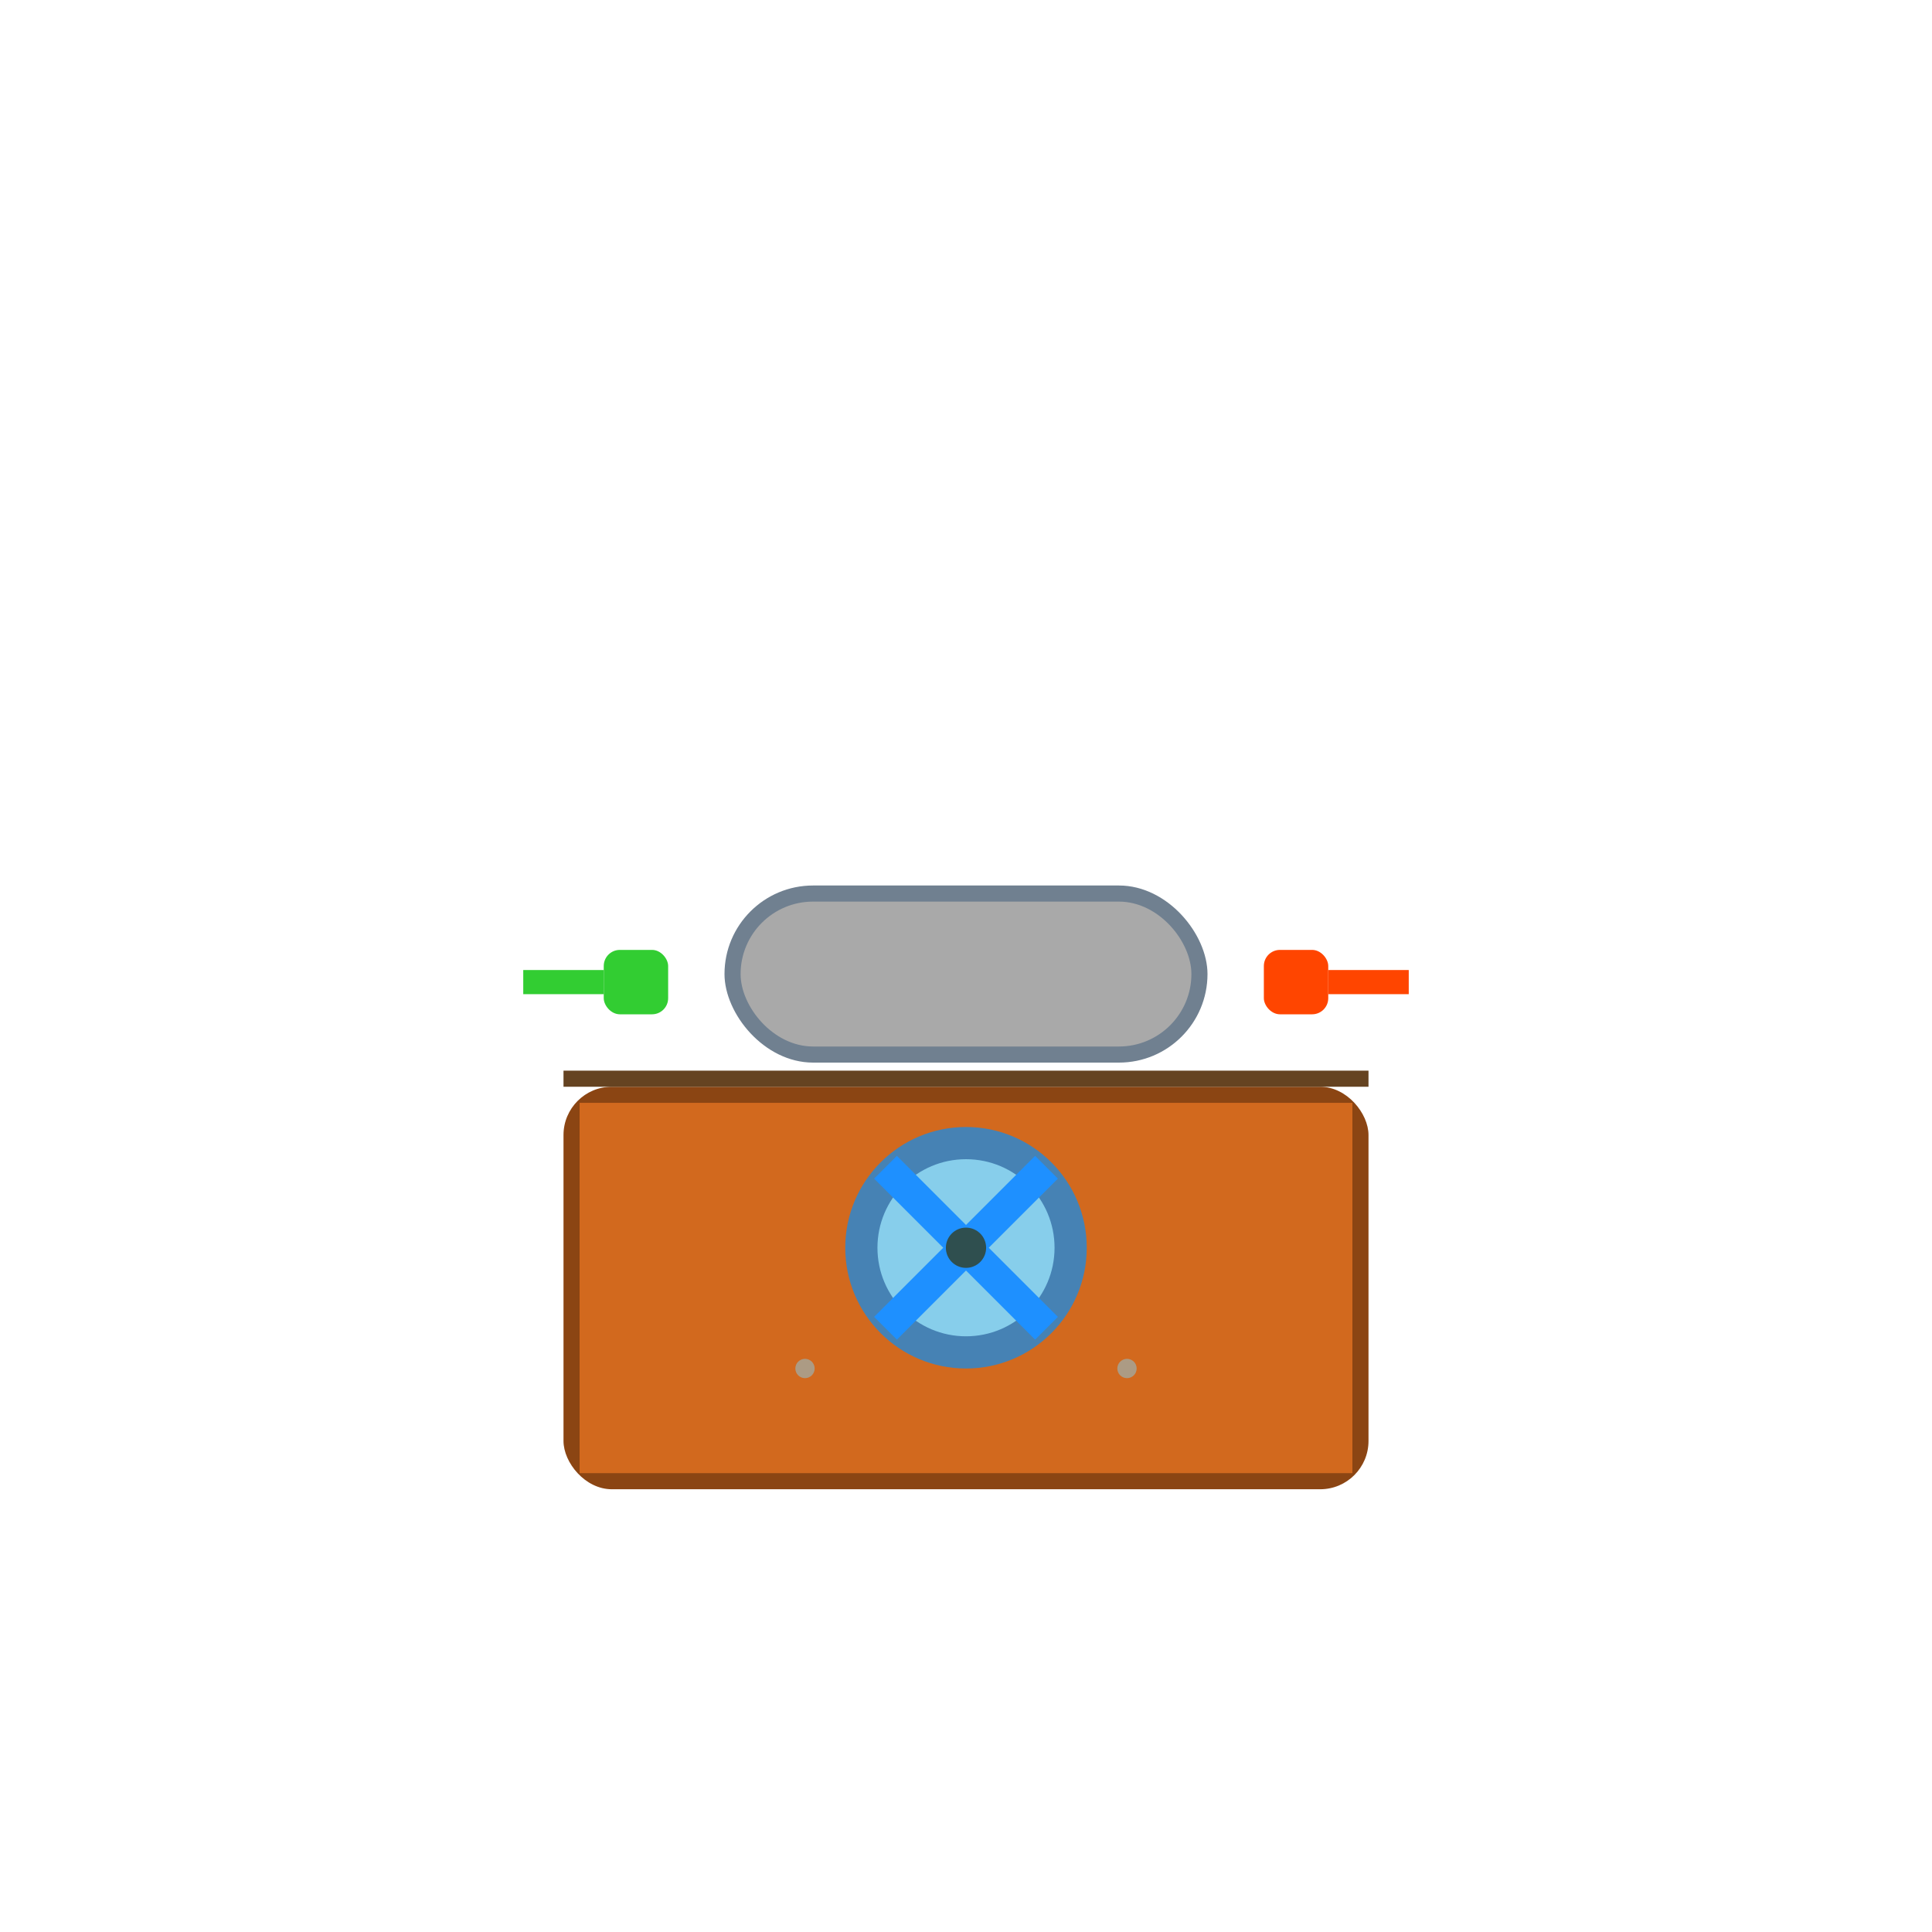 <?xml version="1.0" encoding="UTF-8"?>
<svg viewBox="0 0 24 24" fill="none" xmlns="http://www.w3.org/2000/svg">
                <rect x="7" y="13.5" width="10" height="5" fill="#8B4513" rx="0.6"/>
                <rect x="7.2" y="13.7" width="9.6" height="4.6" fill="#D2691E"/>
                <rect x="9" y="11" width="6" height="2.2" fill="#708090" rx="1.1"/>
                <rect x="9.2" y="11.2" width="5.6" height="1.8" fill="#A9A9A9" rx="0.9"/>
                <circle cx="12" cy="15.5" r="1.5" fill="#4682B4"/>
                <circle cx="12" cy="15.5" r="1.1" fill="#87CEEB"/>
                <path d="M11 14.5 L13 16.5 M13 14.5 L11 16.5" stroke="#1E90FF" stroke-width="0.4"/>
                <circle cx="12" cy="15.5" r="0.25" fill="#2F4F4F"/>
                <rect x="7.5" y="11.8" width="0.8" height="0.8" fill="#32CD32" rx="0.2"/>
                <path d="M6.5 12.2 L7.5 12.2" stroke="#32CD32" stroke-width="0.3"/>
                <rect x="15.7" y="11.8" width="0.8" height="0.8" fill="#FF4500" rx="0.2"/>
                <path d="M16.5 12.2 L17.5 12.2" stroke="#FF4500" stroke-width="0.3"/>
                <rect x="7" y="13.3" width="10" height="0.2" fill="#654321"/>
                <circle cx="10" cy="17" r="0.12" fill="#87CEEB" opacity="0.5"/>
                <circle cx="14" cy="17" r="0.12" fill="#87CEEB" opacity="0.5"/>
            </svg>